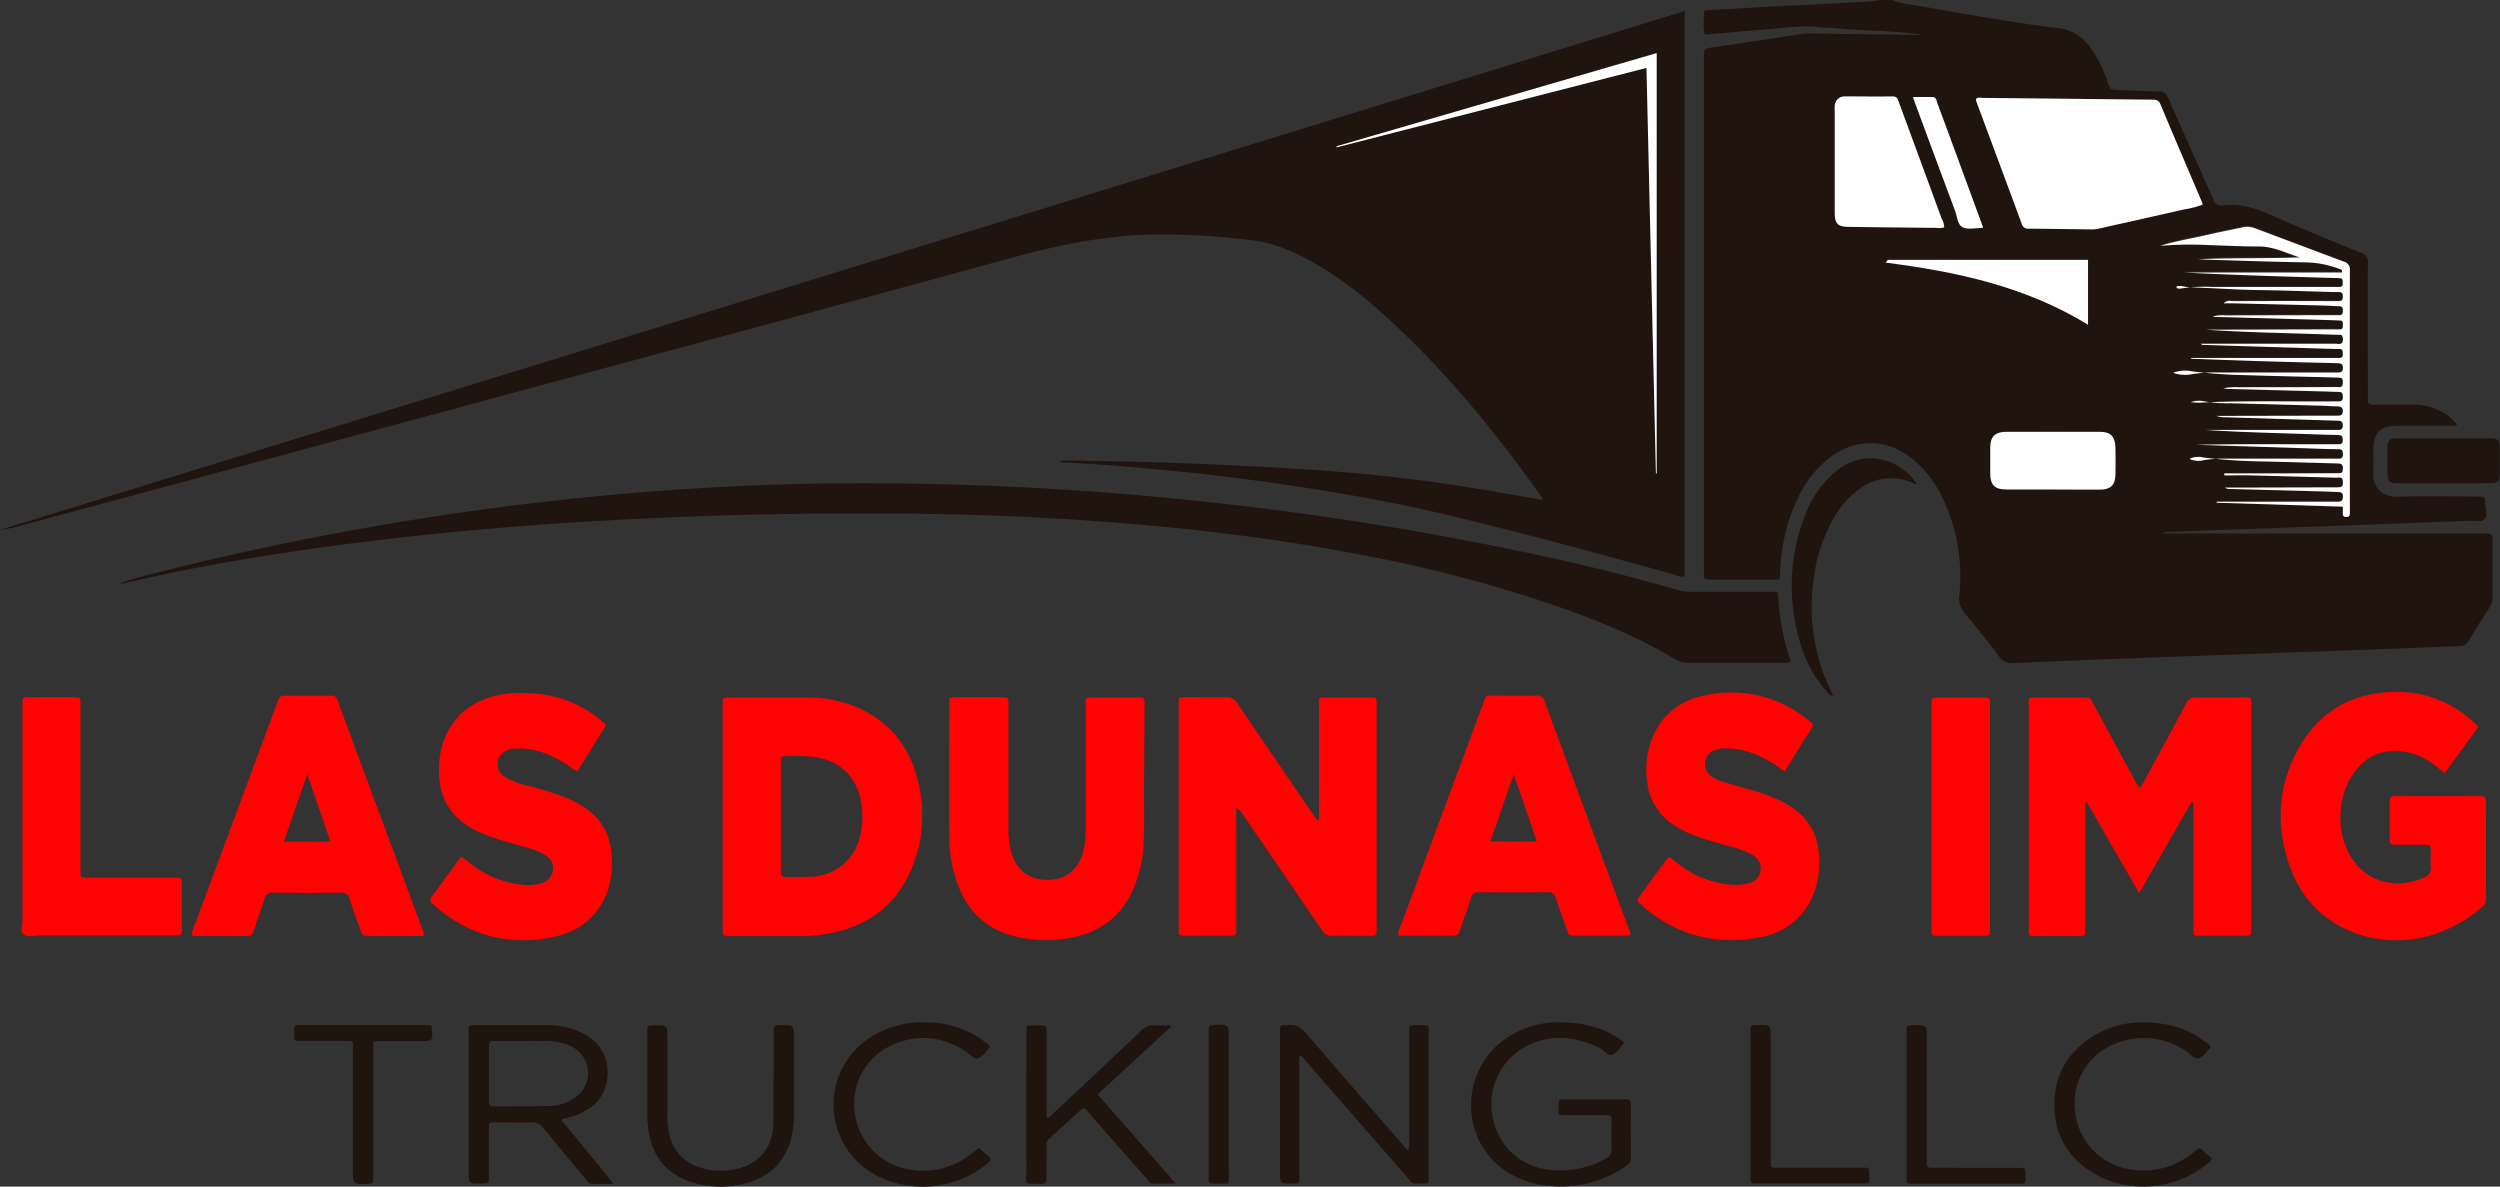 <svg xmlns="http://www.w3.org/2000/svg" viewBox="0 0 684.08 324.7"><rect x="0" y="0" width="684.08" height="324.7" fill="#333333" stroke="none"/><defs><style>.cls-1{fill:#20140f;}.cls-2{fill:#ff0303;}.cls-3{fill:#fefefe;}</style></defs><g id="Capa_2" data-name="Capa 2"><g id="Capa_1-2" data-name="Capa 1"><path class="cls-1" d="M517.73,0c2.83,1.15,5.87,1.33,8.83,1.85C536.94,3.72,547.32,5.55,557.77,7c1.67.23,3.33.45,5,.61A12.78,12.78,0,0,1,572,13a33.37,33.37,0,0,1,4.76,9.62c.66,1.9.66,1.9,2.59,2,3.75.14,7.51.35,11.27.37a2.51,2.51,0,0,1,2.65,1.76c3.88,8.84,7.84,17.65,11.78,26.47a7.46,7.46,0,0,1,.47,1.09,2.24,2.24,0,0,0,2.77,1.89c4.75-.6,9.06.81,13.37,2.73,8,3.57,16.15,6.89,24.27,10.22a2.67,2.67,0,0,1,2,3c-.09,11.83,0,23.66,0,35.49,0,.56,0,1.12,0,1.68-.09,1,.38,1.4,1.4,1.39,3.2,0,6.39,0,9.59,0a18.1,18.1,0,0,1,7.75,1.23,14,14,0,0,1,5.67,4.24c-.75.57-1.48.33-2.16.33-4.79,0-9.59,0-14.39,0-4.43,0-6.36,2-6.39,6.5,0,2.08.1,4.16,0,6.23-.25,4.17,2.49,6.77,6.56,6.67,7.36-.19,14.72-.06,22.07-.05,1.93,0,2,0,2,1.94,0,1.43.78,3.19-.08,4.2s-2.86.46-4.34.52q-30.91,1.19-61.84,2.29l-19.89.7a3.52,3.52,0,0,0-2.3.46h87.77c2.67,0,2.67,0,2.67,2.66,0,4.88,0,9.75,0,14.63a5.38,5.38,0,0,1-.91,3.13q-2.88,4.41-5.6,8.93a2.67,2.67,0,0,1-2.47,1.47c-5.59.17-11.18.47-16.77.67q-29.37,1.08-58.73,2.13-23.37.87-46.73,1.84a4,4,0,0,1-3.8-1.8c-3.05-4-6.16-8-9.41-11.81a6.1,6.1,0,0,1-1.46-5,49.62,49.62,0,0,0-4-25.27,31.73,31.73,0,0,0-7.44-10.77c-4.18-3.86-9-6-14.83-5.38a18,18,0,0,0-9,3.68,30.18,30.18,0,0,0-9,11.36,49.81,49.81,0,0,0-4.74,20.13c-.1,2.28-.08,2.06-2.14,2.06-5.68,0-11.35,0-17,0-1.71,0-1.71,0-1.75-1.71,0-.48,0-1,0-1.44V15.86c0-2.57,0-2.54,2.51-2.91,7.75-1.15,15.49-2.3,23.22-3.51a21.57,21.57,0,0,1,3.58-.26c8.55.11,17.11.23,25.66.31,2.3,0,4.62.27,6.88-.49.4-.13,1-.18,1.2.42a1,1,0,0,1-1,.38C519.69,8.39,511,8.48,502.46,7.75c-1.83-.16-3.68-.18-5.5-.38-3.86-.43-7.67.21-11.49.49-6.29.46-12.57,1.07-19,1.63-.49-2-.2-4-.21-5.93,0-1,.89-.73,1.46-.77q6.69-.42,13.4-.78Q496.33,1.2,511.54.42c1.28-.06,2.5-.56,3.79-.38Zm84.94,56a2.31,2.31,0,0,0-.08-.55c-3.81-9-7.66-17.9-11.41-26.88-.54-1.28-1.36-1.3-2.44-1.31q-23.15-.24-46.29-.49c-.58,0-1.25-.25-1.73.26a1.92,1.92,0,0,0,0,.55Q547,44.44,553.17,61.27a1.75,1.75,0,0,0,1.94,1.32c5.83,0,11.67.14,17.5.2a8.7,8.7,0,0,0,1.89-.27c7.71-1.73,15.42-3.45,23.12-5.21A24,24,0,0,0,602.67,56Zm-3,41.92-.1.22h.92c6.08.21,12.15.44,18.22.63,6.95.21,13.91.38,20.86.55.89,0,1.51.1,1.53,1.27s-.55,1.33-1.47,1.28c-.48,0-1,0-1.44,0H606.75a42.85,42.85,0,0,0-6.69.4,9.61,9.61,0,0,1-5.42-.32,9.24,9.24,0,0,1,5.38-.36,143.28,143.28,0,0,0,14.34,1c8.31.26,16.63.43,24.94.66,1.69,0,1.77.2,1.77,1.48,0,1.49-1.09,1.1-1.87,1.11-8.88,0-17.76,0-26.63.06a16.83,16.83,0,0,0-4.24.32c.83.09,1.22.15,1.61.16l26.38.68c1.12,0,2.24.11,3.36.1s1.4.33,1.4,1.4-.63,1.27-1.51,1.22c-.56,0-1.12,0-1.68,0-12,.1-24-.27-36,.35-.82,0-1.65-.07-2.47-.11a6,6,0,0,1,3.37-.32,38.31,38.31,0,0,0,7.63.59l24.94.66c1.36,0,2.72.14,4.07.18.94,0,1.71,0,1.64,1.38s-.74,1.2-1.58,1.18h-1.44l-29.26.06c-.77,0-1.54,0-2.31,0a7,7,0,0,0,2.65.37c10.15.31,20.3.64,30.45.93.89,0,1.49.09,1.49,1.27s-.57,1.27-1.48,1.27c-3.36,0-6.72,0-10.08,0h-25.9c8,.49,15.94.73,23.91,1,4.07.13,8.15.3,12.22.38,1.1,0,1.3.48,1.32,1.45s-.64,1.09-1.39,1.08H638c-12.25.05-24.49-.13-37,.16l28.6.9c3.44.1,6.87.24,10.31.29,1,0,1.17.49,1.19,1.33s-.3,1.33-1.23,1.27c-.56,0-1.12,0-1.68,0H609.37a38,38,0,0,0-6.21.37,5.87,5.87,0,0,1-4.09-.32,5.64,5.64,0,0,1,3.86-.36,150.46,150.46,0,0,0,16,1.06c6.8.15,13.59.36,20.39.55.85,0,1.82-.19,1.74,1.26s0,1.41-1.81,1.42q-12.46,0-24.94.05h-5.68V130c2.48,0,5-.05,7.43,0q11.64.27,23.26.63c.72,0,1.67-.28,1.74,1s-.08,1.63-1.82,1.64l-27.35.07h-3.09a2.31,2.31,0,0,0,1.33.38l24.94.65c1.6,0,3.19.12,4.79.18.72,0,1.18.2,1.21,1.08,0,1.08-.21,1.58-1.45,1.57-5.59-.06-11.19,0-16.79,0h-16.3v.27l34.53,1.08v1.94c0,.77.49.9,1.12.88s.79-.42.8-1c0-.32,0-.64,0-1q0-32.73,0-65.46a2.16,2.16,0,0,0-1.69-2.4Q629.15,67,617,62.21a5.76,5.76,0,0,0-3.5-.18c-3,.62-6,1.21-8.9,1.89-4.49,1-9.07,1.76-13.49,3.13a97,97,0,0,1,13.42-.21c4.56.15,9.11.33,13.67.38,4,0,7.47,1.89,11.17,3-9.37.32-18.71.06-28,.51,9.83.34,19.66.65,29.49.84a26.64,26.64,0,0,1,9.12,1.72c.41.16,1,.09.94,1.06H597.66c13.59.68,27.17,1.08,40.76,1.48.64,0,1.28,0,1.92.07.81.08.68.73.71,1.27s0,1.13-.84,1.13h-1.92q-16.54,0-33.1,0a44.24,44.24,0,0,0-8.37.41,2.17,2.17,0,0,1-.72,0c-.25,0-.62,0-.54-.54,1.28-.43,2.5.21,3.75.24,6.16.15,12.29.65,18.46.73,7,.09,13.9.36,20.86.55.48,0,1,0,1.44,0,.88,0,1,.56,1,1.28s-.2,1.23-1.06,1.2c-.56,0-1.12,0-1.68,0q-13.68,0-27.35,0c-.74,0-1.6-.33-2.48.6,1,0,1.68,0,2.38,0l25.18.65c1.36,0,2.72.13,4.08.18.92,0,.93.64.92,1.33s-.12,1.12-.88,1.12l-1.92,0-29.51.06a9.19,9.19,0,0,0-3.33.34c.92.12,1.84.1,2.77.13l30.45.86,1.68.08c.83,0,.73.67.73,1.22s.05,1.18-.77,1.2c-.64,0-1.28,0-1.92,0L606,90.25h-2.34c7.92.5,15.83.72,23.74,1q6.23.18,12.47.4c.45,0,1-.09,1.15.54a1.91,1.91,0,0,1-.11,1.61c-.45.56-1.19.29-1.81.29q-13.68,0-27.35,0h-9.58a1.18,1.18,0,0,0,.87.33l35.73,1.08,1.44,0c1,0,.85.72.88,1.36s-.11,1.1-.88,1.09H599.66ZM532,62.18a4.87,4.87,0,0,0-.63-2.27c-1.49-4.12-3-8.24-4.53-12.35q-3.59-9.77-7.19-19.54c-.3-.81-.47-1.61-1.7-1.6-4.32,0-8.63-.07-12.95,0a2.69,2.69,0,0,0-2.9,2.59,9.73,9.73,0,0,0,0,1.43q0,13.79,0,27.56c0,3.32.74,4.07,4.09,4.12q12,.16,24,.27A3.43,3.43,0,0,0,532,62.18Zm29.68,71.76c4.39,0,8.78,0,13.17,0,2.7,0,3.94-1.23,4-4q.09-3.82,0-7.66c-.06-2.82-1.31-4.14-4.11-4.15q-12.93-.08-25.86,0c-2.94,0-4.23,1.35-4.27,4.26,0,2.39,0,4.79,0,7.18,0,3.1,1.25,4.32,4.36,4.33C553.19,134,557.43,133.94,561.66,133.94Zm9.69-45.09V71.1H517.58c-.39,0-.8-.11-1.15.17-.06,0-.15.09-.18.16-.15.28.32.06-.36.42C535.47,74.34,554.24,78.38,571.35,88.85ZM542.64,62.24l-6.39-17.41c-2-5.53-4.06-11.07-6.13-16.59-.25-.68-.24-1.68-1.37-1.69h-5.32c.35,1,.58,1.63.83,2.29Q529.62,43.3,535,57.74c.58,1.54.65,3.7,2,4.42s3.27.22,4.94.25A4.22,4.22,0,0,0,542.64,62.24Z"/><path class="cls-1" d="M289.93,126.28a6.26,6.26,0,0,1,2.61-.23c17.68.11,35.34.78,53,1.7,13.41.69,26.81,1.65,40.14,3.3,11.58,1.43,23.08,3.38,34.56,5.43.54.1,1.09.17,1.58.25.38-.39.09-.64-.07-.86-13.24-18.61-27.66-36.2-44.87-51.34a106.75,106.75,0,0,0-16.81-12.3c-5.29-3.06-10.81-5.56-16.92-6.4a192.27,192.27,0,0,0-25.83-1.65c-13.39,0-26.3,2.53-39.17,6C225.78,84.53,173.35,98.59,121,112.74L6.28,143.68A42.66,42.66,0,0,1,0,145L461,3V157.82a8.29,8.29,0,0,1-3.29-.7c-20.61-5.74-41.25-11.36-62.07-16.3-14.07-3.34-28.3-5.87-42.61-8q-16.73-2.47-33.54-4.12c-9-.88-18-1.61-27-2.1A5.72,5.72,0,0,1,289.93,126.28Zm160.6-107.7c.86,37.14,1.72,74,2.58,110.93h.21v-115L365.71,40l.08.29Z"/><path class="cls-1" d="M486.54,162.15A67,67,0,0,0,490,181a3.07,3.07,0,0,1-2.2.35c-8.64,0-17.27,0-25.91,0a6.49,6.49,0,0,1-3.58-1c-9.68-5.84-20.09-10.12-30.7-13.92a372.83,372.83,0,0,0-53.86-14.37c-14.11-2.77-28.33-4.89-42.61-6.57-9.13-1.07-18.28-1.89-27.45-2.61-28.56-2.25-57.17-2.64-85.81-2.26q-27.69.36-55.36,2-21.19,1.23-42.31,3.34c-23.29,2.37-46.48,5.51-69.46,10-5.63,1.11-11.22,2.42-16.84,3.62a2.39,2.39,0,0,1-1,0c4.22-1.51,8.59-2.52,12.93-3.61Q76.7,148.3,108,143.07q21.39-3.57,43-6,28.49-3.19,57.13-4.32c21.5-.82,43-.63,64.5.25q24,1,47.84,3.34c26.09,2.54,52,6.15,77.8,11,20.49,3.85,40.84,8.3,60.87,14.11a13.39,13.39,0,0,0,3.78.49q10.56,0,21.11,0A7.21,7.21,0,0,1,486.54,162.15Z"/><path class="cls-2" d="M599.69,219.44l-14.34,24.95L571,219.49c-.63.64-.4,1.28-.4,1.83q0,15.94,0,31.88c0,.64,0,1.28,0,1.92s-.36,1-1,1H556.12c-.7,0-1-.3-1-1,0-.48,0-1,0-1.44V193.23c0-.48,0-1,0-1.44,0-.74.36-.95,1-.95,5,0,9.91,0,14.87,0,1.19,0,1.38.95,1.77,1.67,3.78,6.94,7.52,13.91,11.3,20.85a5.5,5.5,0,0,0,1.55,2.28c.44-.75.88-1.46,1.28-2.2,3.77-7,7.57-13.88,11.26-20.87a2.82,2.82,0,0,1,3-1.75c4.24.1,8.48,0,12.71,0,2.16,0,2.17,0,2.17,2.25q0,29,0,58c0,1.28,0,2.55,0,3.83,0,.81-.33,1.15-1.14,1.15q-6.84,0-13.67,0c-.71,0-1-.31-1-1s0-1.12,0-1.68V219.63Z"/><path class="cls-2" d="M360.91,224.26V193.12c0-2.36-.27-2.28,2.37-2.28h11.28c2.29,0,2.11-.05,2.11,2V254c0,2.05,0,2.06-2.1,2.07-3.28,0-6.56-.07-9.84,0a3.19,3.19,0,0,1-3.09-1.64c-7.12-10.52-14.31-21-21.48-31.47a6.26,6.26,0,0,0-1.87-1.91v32c0,.4,0,.8,0,1.2,0,1.75,0,1.77-1.92,1.78h-8.15c-1.44,0-2.88,0-4.32,0-1.06,0-1.45-.39-1.37-1.41,0-.48,0-1,0-1.44q0-29.83,0-59.69c0-2.95-.41-2.71,2.65-2.72,3.44,0,6.88.08,10.31,0a3.22,3.22,0,0,1,3.09,1.67q10.14,15,20.39,29.89c.48.7,1,1.38,1.49,2.07Z"/><path class="cls-2" d="M678.12,199l-9.18,12.55c-1.18-.93-2.15-1.74-3.16-2.5a17.67,17.67,0,0,0-8.32-3.43,13.22,13.22,0,0,0-12.58,4.86c-5.55,6.53-6,17.87-1,24.88s13.26,7.6,19.48,4.73a2.63,2.63,0,0,0,1.77-3c-.12-1.35,0-2.72,0-4.07,0-1.84,0-1.86-1.79-1.87-2.64,0-5.28-.05-7.91,0-1.13,0-1.57-.31-1.55-1.48,0-3.44,0-6.87,0-10.31,0-1.1.3-1.54,1.5-1.54q11.63.07,23.26,0c1.31,0,1.63.48,1.63,1.67q-.06,13.19,0,26.37a2.58,2.58,0,0,1-.88,2.11c-11.22,10-26,11.71-37.5,6.27-8-3.78-13.1-10.12-15.74-18.4-3.25-10.17-2.77-20.21,2.13-29.78,4.66-9.12,12-14.9,22.27-16.36S670,191,677.6,198.27A6.33,6.33,0,0,1,678.12,199Z"/><path class="cls-2" d="M313.06,213.59c-.08,5.28.18,11.59-.19,17.9a34.91,34.91,0,0,1-2.41,10.94c-2.95,7.34-8.2,12-15.95,13.84A35.12,35.12,0,0,1,277,256a21.07,21.07,0,0,1-14.11-12,36.58,36.58,0,0,1-3.14-15.37c-.11-12,0-24,0-36,0-1.82,0-1.85,1.83-1.85q6.22,0,12.47,0c1.87,0,1.89,0,1.89,2q0,17,0,34a21.51,21.51,0,0,0,1,7.09c1.54,4.55,4.93,6.93,9.8,6.88s8.12-2.58,9.51-7.23a22,22,0,0,0,.82-6.39V193.69c0-.56,0-1.12,0-1.68-.05-.76.18-1.18,1.05-1.17q7,0,13.91,0c.8,0,1.19.29,1.15,1.11,0,.56,0,1.12,0,1.68Z"/><path class="cls-2" d="M126.22,234.36c1.33,1,2.45,1.92,3.61,2.75a26.28,26.28,0,0,0,13.53,5,12.65,12.65,0,0,0,4.75-.43,4.17,4.17,0,0,0,1.12-7.69,22.42,22.42,0,0,0-5.77-2.29c-3.24-.88-6.47-1.75-9.62-2.91a33.07,33.07,0,0,1-3.31-1.39c-7.91-3.89-10.84-9.92-10.36-18.28.67-11.9,9.06-18.58,19.38-19.38,9.1-.71,17.46,1.32,24.67,7.17,2,1.61,1.66,1.41.54,3.23L158,211a8.52,8.52,0,0,1-2.44-1.54c-4.28-2.82-8.85-4.77-14.1-4.66a6.59,6.59,0,0,0-2.8.53,4.08,4.08,0,0,0-.67,7.17,21.79,21.79,0,0,0,6,2.4,96.6,96.6,0,0,1,9.4,2.81c.59.24,1.2.44,1.79.69,9.05,3.82,12.78,9.78,12.2,19.49-.52,8.85-5.92,16-14.52,18.15-12.82,3.16-24.36.28-34.3-8.54-.68-.6-1.25-1.1-.45-2.14C120.82,241.78,123.43,238.15,126.22,234.36Z"/><path class="cls-2" d="M488.34,211.1a38.76,38.76,0,0,0-7.59-4.52,21.19,21.19,0,0,0-9.08-1.81,7.06,7.06,0,0,0-2.57.52,3.93,3.93,0,0,0-2.54,3.48,3.82,3.82,0,0,0,1.82,3.67,12.66,12.66,0,0,0,3.46,1.6c2.6.78,5.21,1.52,7.82,2.27a44.23,44.23,0,0,1,8.67,3.4c5.9,3.17,9.19,8,9.43,14.77a24.16,24.16,0,0,1-1.31,9.66,19,19,0,0,1-15,12.36c-11.9,2.18-22.66-.52-31.93-8.53-.3-.26-.57-.56-.87-.82a1,1,0,0,1-.23-1.62c2.57-3.46,5.11-6.95,7.65-10.43.42-.58.81-.69,1.36-.18s1,.82,1.48,1.21a26.91,26.91,0,0,0,14.41,5.92,13.53,13.53,0,0,0,5.23-.38,4.07,4.07,0,0,0,3.2-3.48A4,4,0,0,0,479.6,234a22.42,22.42,0,0,0-5.77-2.29c-3.23-.88-6.46-1.77-9.62-2.9a28.17,28.17,0,0,1-6-2.93,16.12,16.12,0,0,1-7.5-12,24,24,0,0,1,.58-9.51c2.29-8,7.8-12.78,15.82-14.22a33.21,33.21,0,0,1,26.76,6.14c.51.39,1,.83,1.49,1.21a1.14,1.14,0,0,1,.34,1.79C493.24,203.14,490.87,207,488.34,211.1Z"/><path class="cls-2" d="M6.15,223.46v-30c0-.56,0-1.12,0-1.68,0-.72.32-1,1-1H21.07c.71,0,1,.36.95,1s0,1.12,0,1.68v44.34c0,2.57-.11,2.33,2.33,2.33h23.5c1.91,0,1.93,0,1.94,2,0,3.92,0,7.83,0,11.75,0,2.08,0,2.1-2.08,2.1q-18.58,0-37.17,0c-1.41,0-3.2.65-4.13-.37s-.24-2.6-.25-3.95Q6.13,237.6,6.15,223.46Z"/><path class="cls-2" d="M528.52,223.37V193.64c0-.56,0-1.12,0-1.68,0-.81.33-1.14,1.14-1.13,1.44,0,2.88,0,4.32,0,2.88,0,5.76,0,8.63,0,1.9,0,1.91,0,1.92,2,0,3.52,0,7,0,10.55v49.39c0,.4,0,.8,0,1.2,0,2.07,0,2.08-2.09,2.09h-12c-1.89,0-1.92,0-1.92-2Q528.51,238.72,528.52,223.37Z"/><path class="cls-1" d="M355.53,289v32.75c0,2.12.25,2.1-2,2.11-3.26,0-3.26,0-3.26-3.27V283.45c0-.56,0-1.12,0-1.67-.08-.91.25-1.36,1.2-1.25a1.93,1.93,0,0,0,.48,0c2.45-.42,4.07.57,5.69,2.48,8.65,10.15,17.46,20.17,26.22,30.24.41.47.83.92,1.43,1.59a6,6,0,0,0,.31-2.74q0-14.75,0-29.49c0-2.23-.08-2.11,2.08-2.08,3.85.06,3.22-.51,3.23,3.33,0,12.46,0,24.92,0,37.39,0,.56,0,1.12,0,1.68s-.11.86-.58.88a31.21,31.21,0,0,1-3.35,0c-.92-.05-1.26-.91-1.77-1.49q-13.56-15.52-27.1-31.08l-2-2.34Z"/><path class="cls-1" d="M444.38,285.26a3.81,3.81,0,0,1-.35.62c-.95,1-1.76,2.38-2.91,2.76s-2.08-1.19-3.21-1.76c-6.75-3.37-13.6-4.08-20.46-.51a17.93,17.93,0,0,0-9,19.3,17.37,17.37,0,0,0,15,14.34,24.94,24.94,0,0,0,15.73-2.89,2.83,2.83,0,0,0,1.8-3c-.13-2.39,0-4.79,0-7.19,0-1.76,0-1.78-1.89-1.79H428.33c-1.93,0-1.88.12-1.86-1.77v-.48c0-2.07,0-2.08,2.07-2.08,5.36,0,10.71,0,16.07,0,1.18,0,1.7.25,1.68,1.57-.06,4.79-.05,9.59,0,14.38a2.32,2.32,0,0,1-1.16,2.16,31.15,31.15,0,0,1-20.85,5.61,25.94,25.94,0,0,1-10.92-3.26c-13.89-7.95-14.55-28-1.22-37.17a25.88,25.88,0,0,1,16.61-4.32C434.45,280.09,439.75,281.54,444.38,285.26Z"/><path class="cls-1" d="M320.35,281l-20,18.47,21.42,24.4c-2.4,0-4.35,0-6.29,0-.93,0-1.29-.88-1.79-1.45q-7.71-8.72-15.38-17.46c-.37-.42-.76-.82-1.11-1.26s-.84-.58-1.38-.08c-2.94,2.71-5.88,5.41-8.86,8.08a2.27,2.27,0,0,0-.58,2c0,2.88-.07,5.76,0,8.63.05,1.3-.42,1.65-1.64,1.61-4.86-.14-3.87.66-3.89-3.88-.06-12.23,0-24.46,0-36.69,0-.64,0-1.28,0-1.92s.33-.85.89-.86h2.64c2,0,2-.06,2,1.93,0,5.92,0,11.83,0,17.75v5.61c.92,0,1.28-.7,1.75-1.14q12.07-11.31,24.11-22.68a4.61,4.61,0,0,1,3.8-1.5c1.4.12,2.82,0,4.23,0Z"/><path class="cls-1" d="M211.73,294.93c0-4.16,0-8.31,0-12.47,0-1.89,0-1.89,1.75-1.93,3.77-.1,3.77-.1,3.77,3.75,0,6.87,0,13.75,0,20.62a26.05,26.05,0,0,1-.55,5.72c-1.56,6.95-5.79,11.41-12.73,13.18a25.93,25.93,0,0,1-15.35-.55c-6.48-2.29-10.1-7-11.15-13.74a31.14,31.14,0,0,1-.34-5c0-7.27,0-14.54,0-21.81,0-2-.31-2.15,2-2.16,3.51,0,3.51,0,3.51,3.55v20.86a21.14,21.14,0,0,0,.61,5.93,12,12,0,0,0,8.27,8.59,18.71,18.71,0,0,0,10.64.23c5.6-1.48,8.93-5.53,9.42-11.33,0-.47.08-1,.08-1.43v-12Z"/><path class="cls-1" d="M271,286.39a4.34,4.34,0,0,1-.39.54c-1,.94-1.83,2.32-3,2.67s-2.24-1.2-3.34-1.91C257.83,283.53,251,282.82,244,286a17.59,17.59,0,0,0-10.11,18.44,18,18,0,0,0,15,15.6,21,21,0,0,0,15.92-3.61c1-.69,1.92-1.42,3.09-2.29l3.3,2.9c-.24.9-.92,1.23-1.44,1.66a27.76,27.76,0,0,1-30.39,2.71,21.86,21.86,0,0,1-.47-38,26.38,26.38,0,0,1,15.39-3.61,26.06,26.06,0,0,1,15.71,5.7C270.32,285.73,270.6,286,271,286.39Z"/><path class="cls-1" d="M604.89,286.5a1.71,1.71,0,0,1-.25.4c-1,.94-1.82,2.32-3,2.69s-2.25-1.17-3.35-1.88a20.49,20.49,0,0,0-19-2.33,17.55,17.55,0,0,0-11.51,18.5A17.89,17.89,0,0,0,583.08,320a21.15,21.15,0,0,0,16.66-4.32c.64-.48,1.28-.95,1.93-1.41.05-.05.15,0,.34-.09l3.14,2.76c-.1.86-.74,1.14-1.2,1.52-8.33,7-21.18,8.26-30.56,2.87-7.3-4.19-11.24-10.59-11.25-19s3.85-14.68,10.93-19a25.34,25.34,0,0,1,14.45-3.55c5.71.19,11.06,1.58,15.67,5.13C603.81,285.36,604.57,285.72,604.89,286.5Z"/><path class="cls-1" d="M524.49,132.36c-.62.24-1.06-.22-1.56-.41a14.09,14.09,0,0,0-13.49,1.41,23.94,23.94,0,0,0-7.42,8,43.69,43.69,0,0,0-5.71,16.9,53.11,53.11,0,0,0,2.77,26.4c.72,1.92,1.66,3.75,2.53,5.69-1.11.09-1.49-.8-2-1.37a34.82,34.82,0,0,1-7.43-14.59,52.94,52.94,0,0,1,1.57-32.93,29.26,29.26,0,0,1,7.69-11.71c3.7-3.31,8-5.09,13-4.06a15.09,15.09,0,0,1,10,6.7Z"/><path class="cls-1" d="M117.94,280.61a1,1,0,0,1,.15.29c.46,4,.46,4-3.41,4H104.14c-2.25,0-2-.13-2,2.11q0,17,0,34c0,.56,0,1.12,0,1.68.1,1-.42,1.16-1.28,1.21-4.3.25-4.3.27-4.3-4q0-16.29,0-32.59c0-2.8.34-2.45-2.36-2.47H82.43c-2,0-1.93,0-1.92-2,0-.4,0-.8,0-1.2-.07-.78.19-1.23,1-1.14.32,0,.64,0,1,0h33.81C116.88,280.53,117.43,280.59,117.94,280.61Z"/><path class="cls-1" d="M668.4,132.25c-4.07,0-8.15,0-12.22,0-2.36,0-2.85-.49-2.89-2.77s0-4.63,0-7c.05-2.07.52-2.56,2.57-2.56q12.82,0,25.64,0c2,0,2.49.54,2.54,2.62,0,2.31,0,4.63,0,6.94s-.55,2.7-2.71,2.72C677,132.28,672.71,132.25,668.4,132.25Z"/><path class="cls-1" d="M484.53,300.18c0,5.67,0,11.35,0,17,0,2.62-.3,2.33,2.25,2.33h23.73c.71,0,1,.31,1,1,0,.24,0,.48,0,.72,0,3,.33,2.59-2.49,2.6H480c-.68,0-1-.28-1-1,0-.48,0-1,0-1.44V283.09c0-.56,0-1.12,0-1.68s.32-.85.88-.87h.47c4.16-.26,4.16-.26,4.16,3.84Z"/><path class="cls-1" d="M521.71,302.25q0-9.94,0-19.89c0-1.79,0-1.79,1.86-1.83,3.66-.08,3.66-.08,3.66,3.61v32.35a11.52,11.52,0,0,1,0,1.44c-.15,1.2.25,1.68,1.56,1.64,2.87-.1,5.75,0,8.63,0,5,0,10.07,0,15.1,0,1.66,0,1.66,0,1.7,1.74,0,.48,0,1,0,1.44.06.79-.21,1.22-1.07,1.15-.32,0-.64,0-1,0H522.71c-.7,0-1-.31-1-1,0-1.19,0-2.39,0-3.59Z"/><path class="cls-1" d="M336,323.87c-1.37,0-2.8,0-4.22,0-.87,0-1.11-.42-1.05-1.18,0-.48,0-1,0-1.44V283.21c0-.48,0-1,0-1.43-.08-.94.33-1.21,1.24-1.27,4.27-.29,4.27-.31,4.27,4q0,18.3,0,36.61A6.75,6.75,0,0,1,336,323.87Z"/><path class="cls-1" d="M524.44,132.41a.93.93,0,0,1,.2.08s0,.1,0,.15-.21-.08-.17-.28Z"/><path class="cls-3" d="M602.67,56a24,24,0,0,1-5,1.29c-7.7,1.76-15.41,3.48-23.12,5.21a8.7,8.7,0,0,1-1.89.27c-5.83-.06-11.67-.16-17.5-.2a1.75,1.75,0,0,1-1.94-1.32Q547,44.43,540.73,27.6a1.92,1.92,0,0,1,0-.55c.48-.51,1.15-.27,1.73-.26q23.14.23,46.29.49c1.08,0,1.9,0,2.44,1.31,3.75,9,7.6,17.92,11.41,26.88A2.31,2.31,0,0,1,602.67,56Z"/><path class="cls-3" d="M599.66,97.94h40.52c.77,0,.91-.45.88-1.09s.09-1.34-.88-1.36l-1.44,0L603,94.38a1.18,1.18,0,0,1-.87-.33h9.58q13.68,0,27.35,0c.62,0,1.36.27,1.81-.29a1.91,1.91,0,0,0,.11-1.61c-.12-.63-.7-.52-1.15-.54q-6.24-.21-12.47-.4c-7.91-.23-15.82-.45-23.74-1H606l32.39-.08c.64,0,1.28,0,1.92,0,.82,0,.77-.64.77-1.2s.1-1.17-.73-1.22l-1.68-.08-30.45-.86c-.93,0-1.85,0-2.77-.13a9.19,9.19,0,0,1,3.33-.34l29.51-.06,1.92,0c.76,0,.87-.51.88-1.12s0-1.3-.92-1.33c-1.36,0-2.72-.14-4.08-.18L610.88,83c-.7,0-1.41,0-2.38,0,.88-.93,1.74-.6,2.48-.6q13.66-.06,27.35,0c.56,0,1.12,0,1.68,0,.86,0,1.07-.43,1.06-1.2s-.12-1.27-1-1.28c-.48,0-1,0-1.44,0-7-.19-13.91-.46-20.86-.55-6.17-.08-12.3-.58-18.46-.73-1.25,0-2.47-.67-3.75-.24-.08.53.29.5.54.54a2.17,2.17,0,0,0,.72,0,44.24,44.24,0,0,1,8.37-.41q16.54,0,33.1,0h1.92c.79,0,.88-.51.84-1.13s.1-1.19-.71-1.27c-.64-.06-1.28-.05-1.92-.07-13.59-.4-27.17-.8-40.76-1.48h43.21c.08-1-.53-.9-.94-1.06a26.64,26.64,0,0,0-9.12-1.72c-9.83-.19-19.66-.5-29.49-.84,9.33-.45,18.67-.19,28-.51-3.7-1.14-7.16-3-11.17-3-4.56,0-9.11-.23-13.67-.38a97,97,0,0,0-13.42.21c4.42-1.37,9-2.08,13.49-3.13,2.95-.68,5.93-1.27,8.9-1.89a5.76,5.76,0,0,1,3.5.18Q629.14,67,641.34,71.6A2.16,2.16,0,0,1,643,74q-.07,32.73,0,65.46c0,.32,0,.64,0,1,0,.53-.15.93-.8,1s-1.12-.11-1.12-.88v-1.94l-34.53-1.08v-.27h16.3c5.6,0,11.2,0,16.79,0,1.24,0,1.48-.49,1.45-1.57,0-.88-.49-1.06-1.21-1.08-1.6-.06-3.19-.14-4.79-.18l-24.94-.65a2.31,2.31,0,0,1-1.33-.38h3.09l27.35-.07c1.74,0,1.89-.22,1.82-1.64s-1-1-1.74-1q-11.62-.34-23.26-.63c-2.47-.06-5,0-7.43,0v-.55h5.68q12.46,0,24.94-.05c1.77,0,1.75-.09,1.81-1.42s-.89-1.23-1.74-1.26c-6.8-.19-13.59-.4-20.39-.55a150.46,150.46,0,0,1-16-1.06,5.64,5.64,0,0,0-3.86.36,5.87,5.87,0,0,0,4.09.32,38,38,0,0,1,6.21-.37h28.79c.56,0,1.12,0,1.68,0,.93.06,1.26-.34,1.23-1.27s-.19-1.31-1.19-1.33c-3.44,0-6.87-.19-10.31-.29l-28.6-.9c12.55-.29,24.79-.11,37-.16h1.68c.75,0,1.41,0,1.39-1.08s-.22-1.43-1.32-1.45c-4.07-.08-8.15-.25-12.22-.38-8-.24-15.94-.48-23.91-1h25.9c3.36,0,6.72,0,10.08,0,.91,0,1.48-.11,1.48-1.27s-.6-1.24-1.49-1.27c-10.15-.29-20.3-.62-30.45-.93a7,7,0,0,1-2.65-.37c.77,0,1.54,0,2.31,0l29.26-.06h1.44c.84,0,1.52,0,1.58-1.18s-.7-1.36-1.64-1.38c-1.35,0-2.71-.14-4.07-.18l-24.94-.66a38.31,38.31,0,0,1-7.63-.59,6,6,0,0,0-3.37.32c.82,0,1.65.15,2.47.11,12-.62,24-.25,36-.35.56,0,1.12,0,1.68,0,.88,0,1.51,0,1.51-1.22s-.42-1.41-1.4-1.4-2.24-.07-3.36-.1l-26.38-.68c-.39,0-.78-.07-1.61-.16a16.83,16.83,0,0,1,4.24-.32c8.87,0,17.75,0,26.63-.06.78,0,1.86.38,1.87-1.11,0-1.28-.08-1.44-1.77-1.48-8.31-.23-16.63-.4-24.94-.66a143.28,143.28,0,0,1-14.34-1,9.24,9.24,0,0,0-5.38.36,9.61,9.61,0,0,0,5.42.32,42.85,42.85,0,0,1,6.69-.4h31.43c.48,0,1,0,1.44,0,.92,0,1.48-.13,1.47-1.28s-.64-1.25-1.53-1.27c-6.95-.17-13.91-.34-20.86-.55-6.07-.19-12.14-.42-18.22-.63h-.92Z"/><path class="cls-3" d="M532,62.18a3.43,3.43,0,0,1-1.87.17q-12-.12-24-.27c-3.35,0-4.09-.8-4.09-4.12q0-13.77,0-27.56a9.73,9.73,0,0,1,0-1.43,2.69,2.69,0,0,1,2.9-2.59c4.32,0,8.63.08,12.95,0,1.23,0,1.4.79,1.7,1.6q3.6,9.77,7.19,19.54c1.52,4.11,3,8.23,4.53,12.35A4.87,4.87,0,0,1,532,62.18Z"/><path class="cls-3" d="M561.66,133.94c-4.23,0-8.47,0-12.7,0-3.11,0-4.33-1.23-4.36-4.33,0-2.39,0-4.79,0-7.18,0-2.91,1.33-4.24,4.27-4.26q12.93,0,25.86,0c2.8,0,4,1.33,4.11,4.15q.09,3.84,0,7.66c-.07,2.72-1.31,3.92-4,4C570.44,134,566.05,133.94,561.66,133.94Z"/><path class="cls-3" d="M571.35,88.85c-17.11-10.47-35.88-14.51-55.46-17,.68-.36.21-.14.36-.42,0-.07.12-.11.18-.16.35-.28.76-.17,1.15-.17h53.77Z"/><path class="cls-3" d="M542.64,62.24a4.22,4.22,0,0,1-.71.17c-1.67,0-3.61.44-4.94-.25s-1.42-2.88-2-4.42q-5.38-14.43-10.73-28.9c-.25-.66-.48-1.33-.83-2.29h5.32c1.13,0,1.12,1,1.37,1.69,2.07,5.52,4.09,11.06,6.13,16.59Z"/><path class="cls-3" d="M450.53,18.58,365.79,40.31l-.08-.29,87.61-25.49v115h-.21C452.25,92.61,451.39,55.72,450.53,18.58Z"/><path class="cls-2" d="M251.15,213.7c-2.16-9.07-7.32-15.86-15.9-19.83a33.76,33.76,0,0,0-14.42-3H198.75c-.71,0-1,.35-1,1s0,1.12,0,1.68v30q0,15.22,0,30.45c0,2.07,0,2.08,2.1,2.09,3.6,0,7.2,0,10.8,0,4.79-.05,9.6.29,14.37-.38,11.38-1.62,19.87-7.24,24.42-18A37.85,37.85,0,0,0,251.15,213.7ZM235.3,229a14.08,14.08,0,0,1-13.24,10.89c-2.31.14-4.63,0-6.94.1-1.19,0-1.59-.45-1.45-1.55a1.92,1.92,0,0,0,0-.24v-14.6c0-4.94,0-9.89,0-14.83,0-1.83,0-1.88,1.85-1.86a52.79,52.79,0,0,1,7.64.26c6.29,1,10.65,4.82,12.17,10.94A22.18,22.18,0,0,1,235.3,229Z"/><path class="cls-2" d="M445.74,254.32q-11.55-31.18-23.09-62.39a2.1,2.1,0,0,0-2.45-1.59c-3.84.07-7.67,0-11.51,0-2.36,0-1.91-.3-2.79,2q-11.37,30.63-22.72,61.25a4,4,0,0,0-.55,2.41c5.1,0,10.2,0,15.3,0,1.1,0,1.3-.69,1.56-1.44,1-2.94,2.1-5.86,3-8.82a1.92,1.92,0,0,1,2.19-1.61c6.23.06,12.47.07,18.7,0a2.07,2.07,0,0,1,2.36,1.73c1,3,2.08,5.86,3.11,8.8.24.7.43,1.34,1.39,1.34,5.26,0,10.52,0,15.7,0C446.31,255.31,445.92,254.82,445.74,254.32Zm-37.92-24.09c2.11-6.06,4.17-11.95,6.4-18.35,2.2,6.4,4.21,12.24,6.3,18.35Z"/><path class="cls-2" d="M115.71,254.63q-3.15-8.53-6.32-17.06-8.4-22.65-16.81-45.32c-.69-1.87-.7-1.88-2.67-1.89h-11c-2.35,0-2.35,0-3.16,2.21q-11.2,30.17-22.41,60.35a9.41,9.41,0,0,0-.91,3,3.46,3.46,0,0,0,.68.16c4.8,0,9.59,0,14.39.05a1.66,1.66,0,0,0,1.87-1.36c1-3,2.09-5.86,3-8.83a2.06,2.06,0,0,1,2.37-1.7c6.15.09,12.31.1,18.46,0a2.21,2.21,0,0,1,2.5,1.88c.92,2.89,2,5.71,3,8.58.32,1,.72,1.45,1.83,1.43,5.11-.05,10.22,0,15.32,0A1.77,1.77,0,0,0,115.71,254.63ZM84.12,230.32c-2.06,0-4.12,0-6.47,0,2.14-6.13,4.19-12,6.43-18.46l6.31,18.36C88.16,230.42,86.14,230.3,84.12,230.32Z"/><path class="cls-1" d="M153.74,306.64s0-.15,0-.22a1.86,1.86,0,0,1,.09-.24,19.6,19.6,0,0,0,6.89-2.56,11.12,11.12,0,0,0,5.32-7.62c1-5.93-1.4-10.76-6.82-13.4a21.54,21.54,0,0,0-9.51-2.07H129.12c-.55,0-.88.28-.87.87s0,1.28,0,1.92v37.14c0,3.44,0,3.44,3.4,3.4,2.1,0,2.12,0,2.12-2,0-4.31,0-8.62,0-12.93,0-1.78,0-1.8,1.87-1.81,3.19,0,6.39.1,9.58,0a4,4,0,0,1,3.62,1.74c3.72,4.6,7.52,9.12,11.31,13.66.54.65.94,1.48,2,1.45,1.74-.06,3.48,0,5.76,0C163,317.83,158.35,312.24,153.74,306.64ZM135,302.77c-1,0-1.2-.38-1.2-1.27,0-5.12,0-10.23,0-15.35,0-1.09.43-1.33,1.41-1.31,2.64.05,5.28,0,8.47,0,2.87.17,6.32-.34,9.72.47a12.65,12.65,0,0,1,3.14,1.13,8.07,8.07,0,0,1,1.17,13.62,12,12,0,0,1-7.11,2.56C145.35,302.78,140.15,302.7,135,302.77Z"/></g></g></svg>